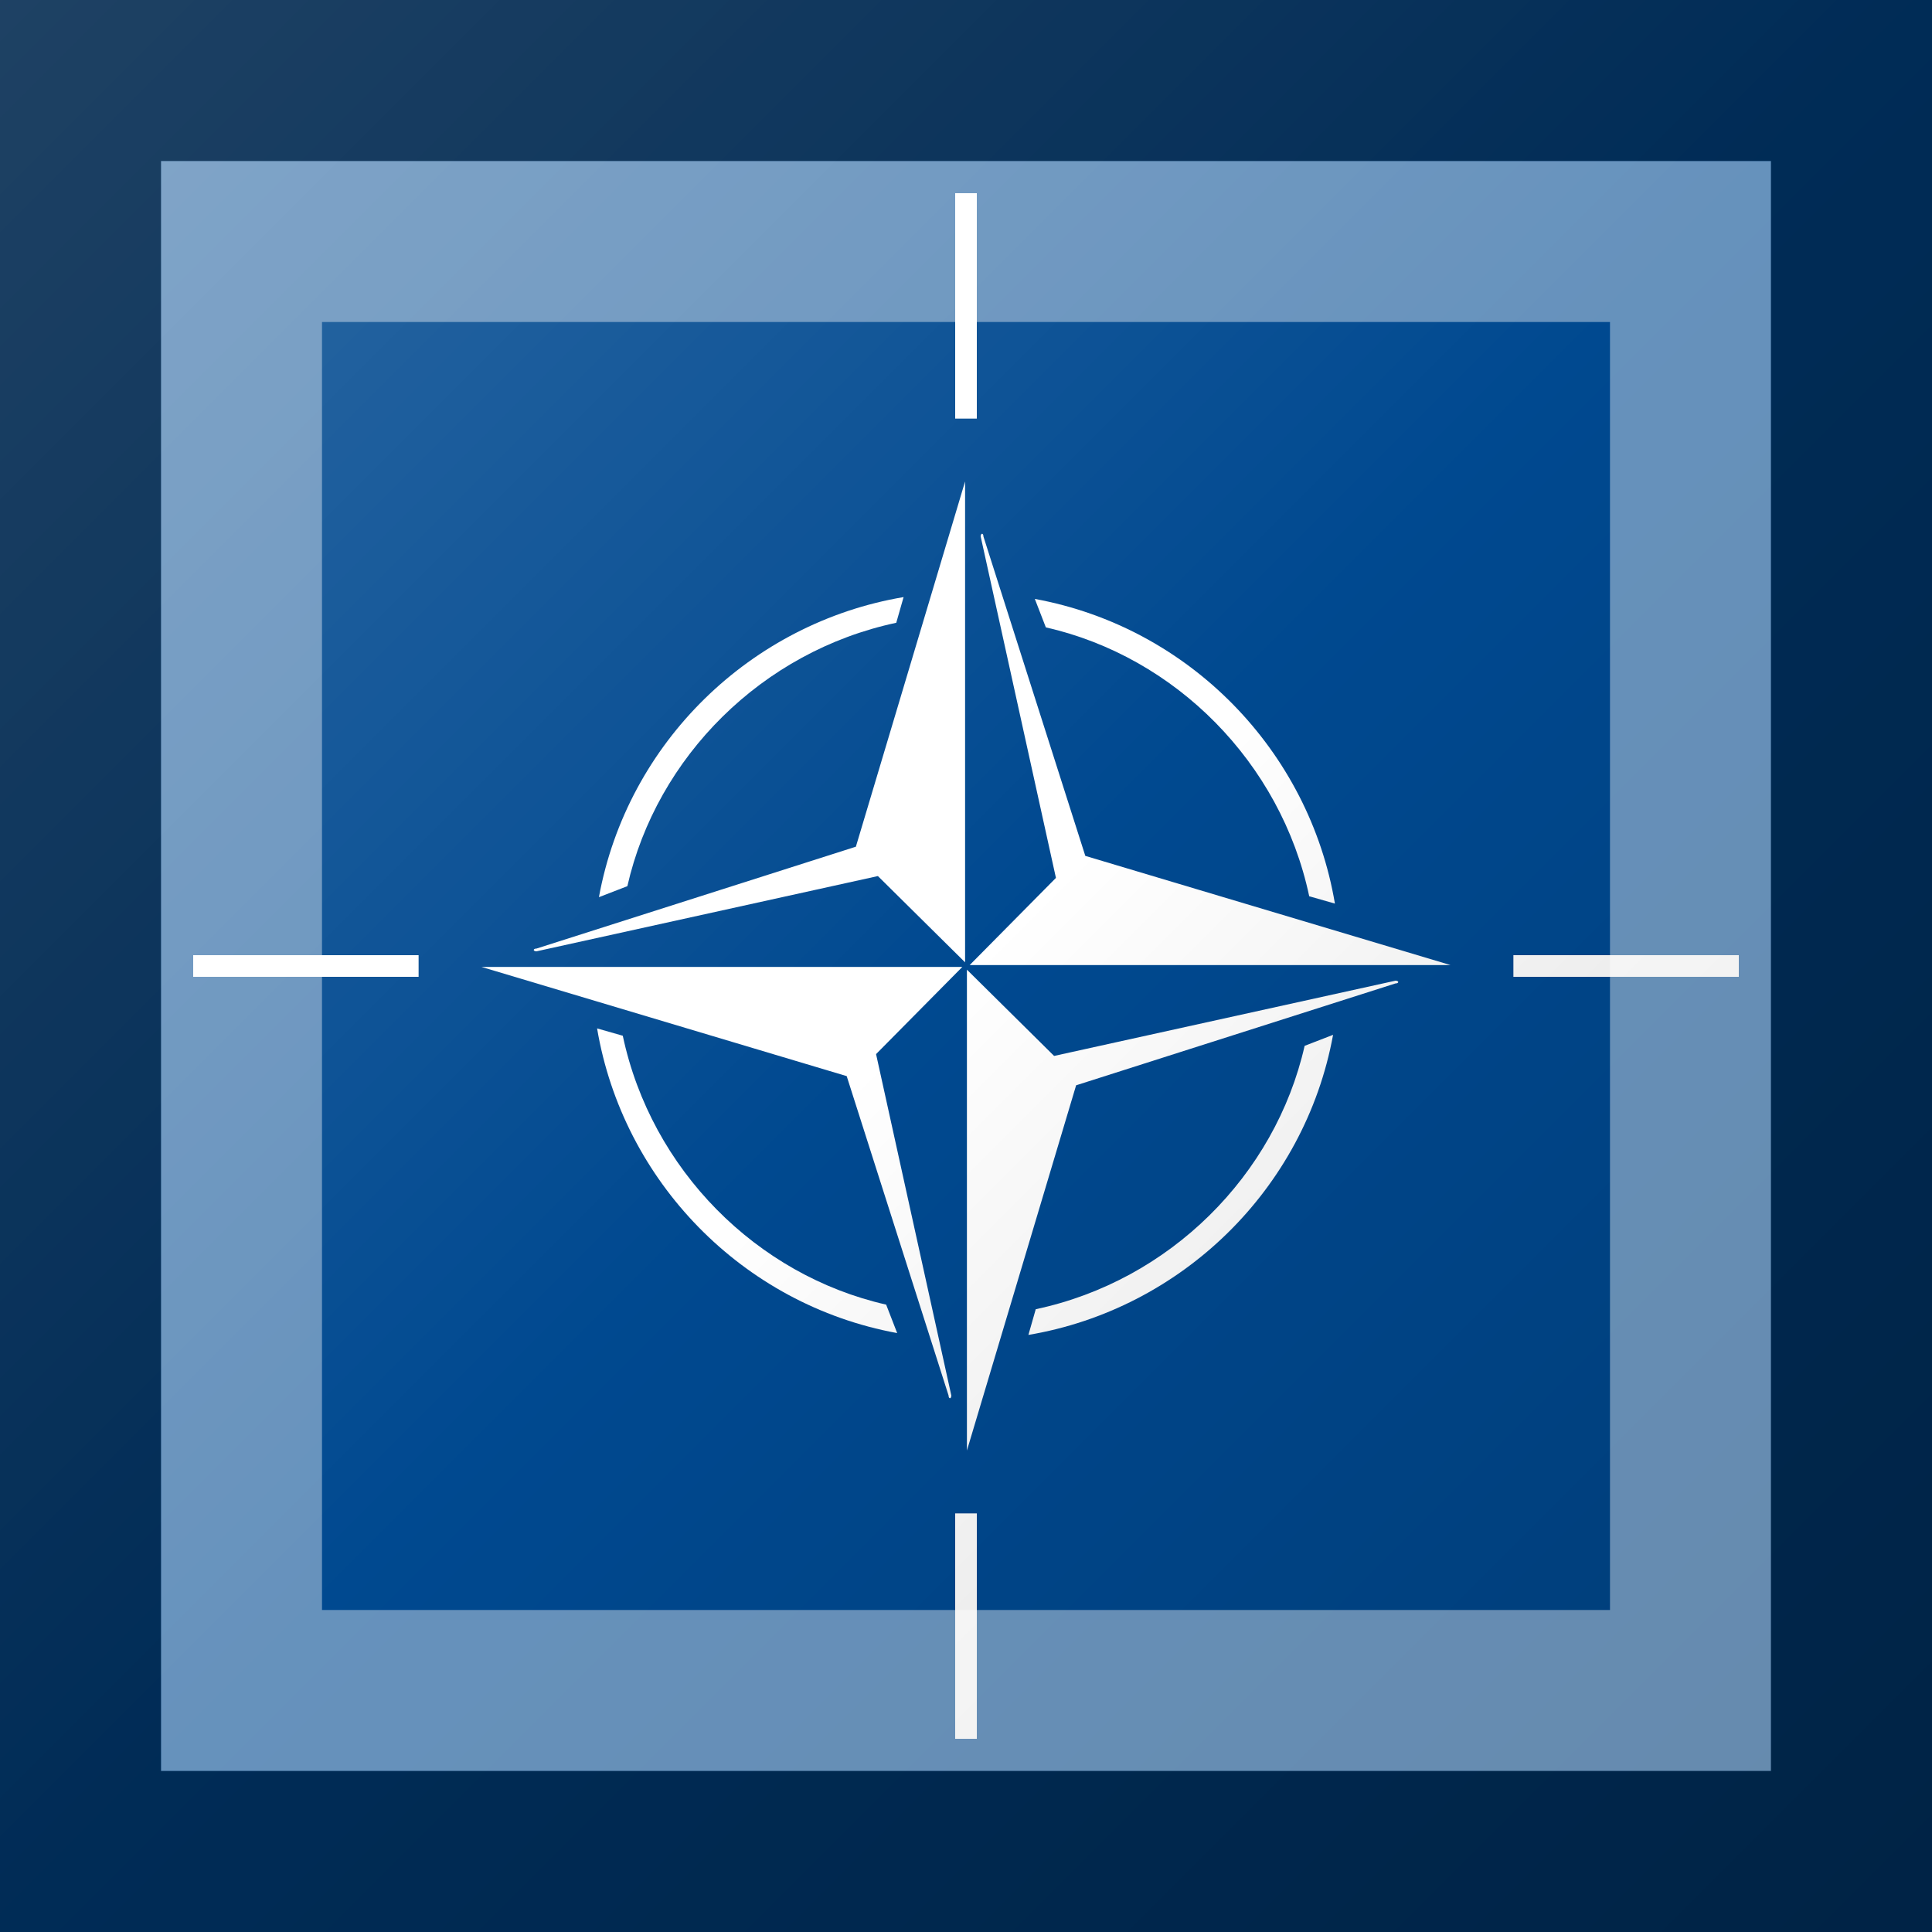 <?xml version="1.0"?>
<svg xmlns="http://www.w3.org/2000/svg" xmlns:xlink="http://www.w3.org/1999/xlink" version="1.1" width="360" height="360" viewBox="0 0 360 360">
<!-- Generated by Kreative Vexillo v1.0 -->
<style>
.blue{fill:rgb(0,73,144);}
.white{fill:rgb(255,255,255);}
</style>
<defs>
<path id="compass" d="M 0.001 0.528 V 0.004 L 0.096 0.098 L 0.468 0.016 C 0.472 0.016 0.472 0.019 0.468 0.019 L 0.12 0.13 L 0.001 0.528 Z M 0.068 0.402 C 0.234 0.374 0.369 0.244 0.4 0.075 L 0.369 0.087 C 0.337 0.228 0.222 0.343 0.076 0.374 L 0.068 0.402 Z"/>
<linearGradient id="glaze" x1="0%" y1="0%" x2="100%" y2="100%">
<stop offset="0%" stop-color="rgb(255,255,255)" stop-opacity="0.2"/>
<stop offset="49.999%" stop-color="rgb(255,255,255)" stop-opacity="0.0"/>
<stop offset="50.001%" stop-color="rgb(0,0,0)" stop-opacity="0.0"/>
<stop offset="100%" stop-color="rgb(0,0,0)" stop-opacity="0.2"/>
</linearGradient>
</defs>
<g>
<rect x="0" y="0" width="360" height="360" class="blue"/>
<use xlink:href="#compass" transform="translate(180 180) scale(171 171) rotate(0)" class="white"/>
<use xlink:href="#compass" transform="translate(180 180) scale(171 171) rotate(90)" class="white"/>
<use xlink:href="#compass" transform="translate(180 180) scale(171 171) rotate(180)" class="white"/>
<use xlink:href="#compass" transform="translate(180 180) scale(171 171) rotate(270)" class="white"/>
<path d="M 177.984 78 L 177.984 78 L 177.984 36 L 182.016 36 L 182.016 78 Z" class="white"/>
<path d="M 182.016 282 L 182.016 282 L 182.016 324 L 177.984 324 L 177.984 282 Z" class="white"/>
<path d="M 78 182.016 L 78 182.016 L 36 182.016 L 36 177.984 L 78 177.984 Z" class="white"/>
<path d="M 282 177.984 L 282 177.984 L 324 177.984 L 324 182.016 L 282 182.016 Z" class="white"/>
</g>
<g>
<rect x="0" y="0" width="360" height="360" fill="url(#glaze)"/>
<path d="M 30 30 L 330 30 L 330 330 L 30 330 Z M 60 60 L 60 300 L 300 300 L 300 60 Z" fill="rgb(255,255,255)" opacity="0.4"/>
<path d="M 0 0 L 360 0 L 360 360 L 0 360 Z M 30 30 L 30 330 L 330 330 L 330 30 Z" fill="rgb(0,0,0)" opacity="0.4"/>
</g>
</svg>
